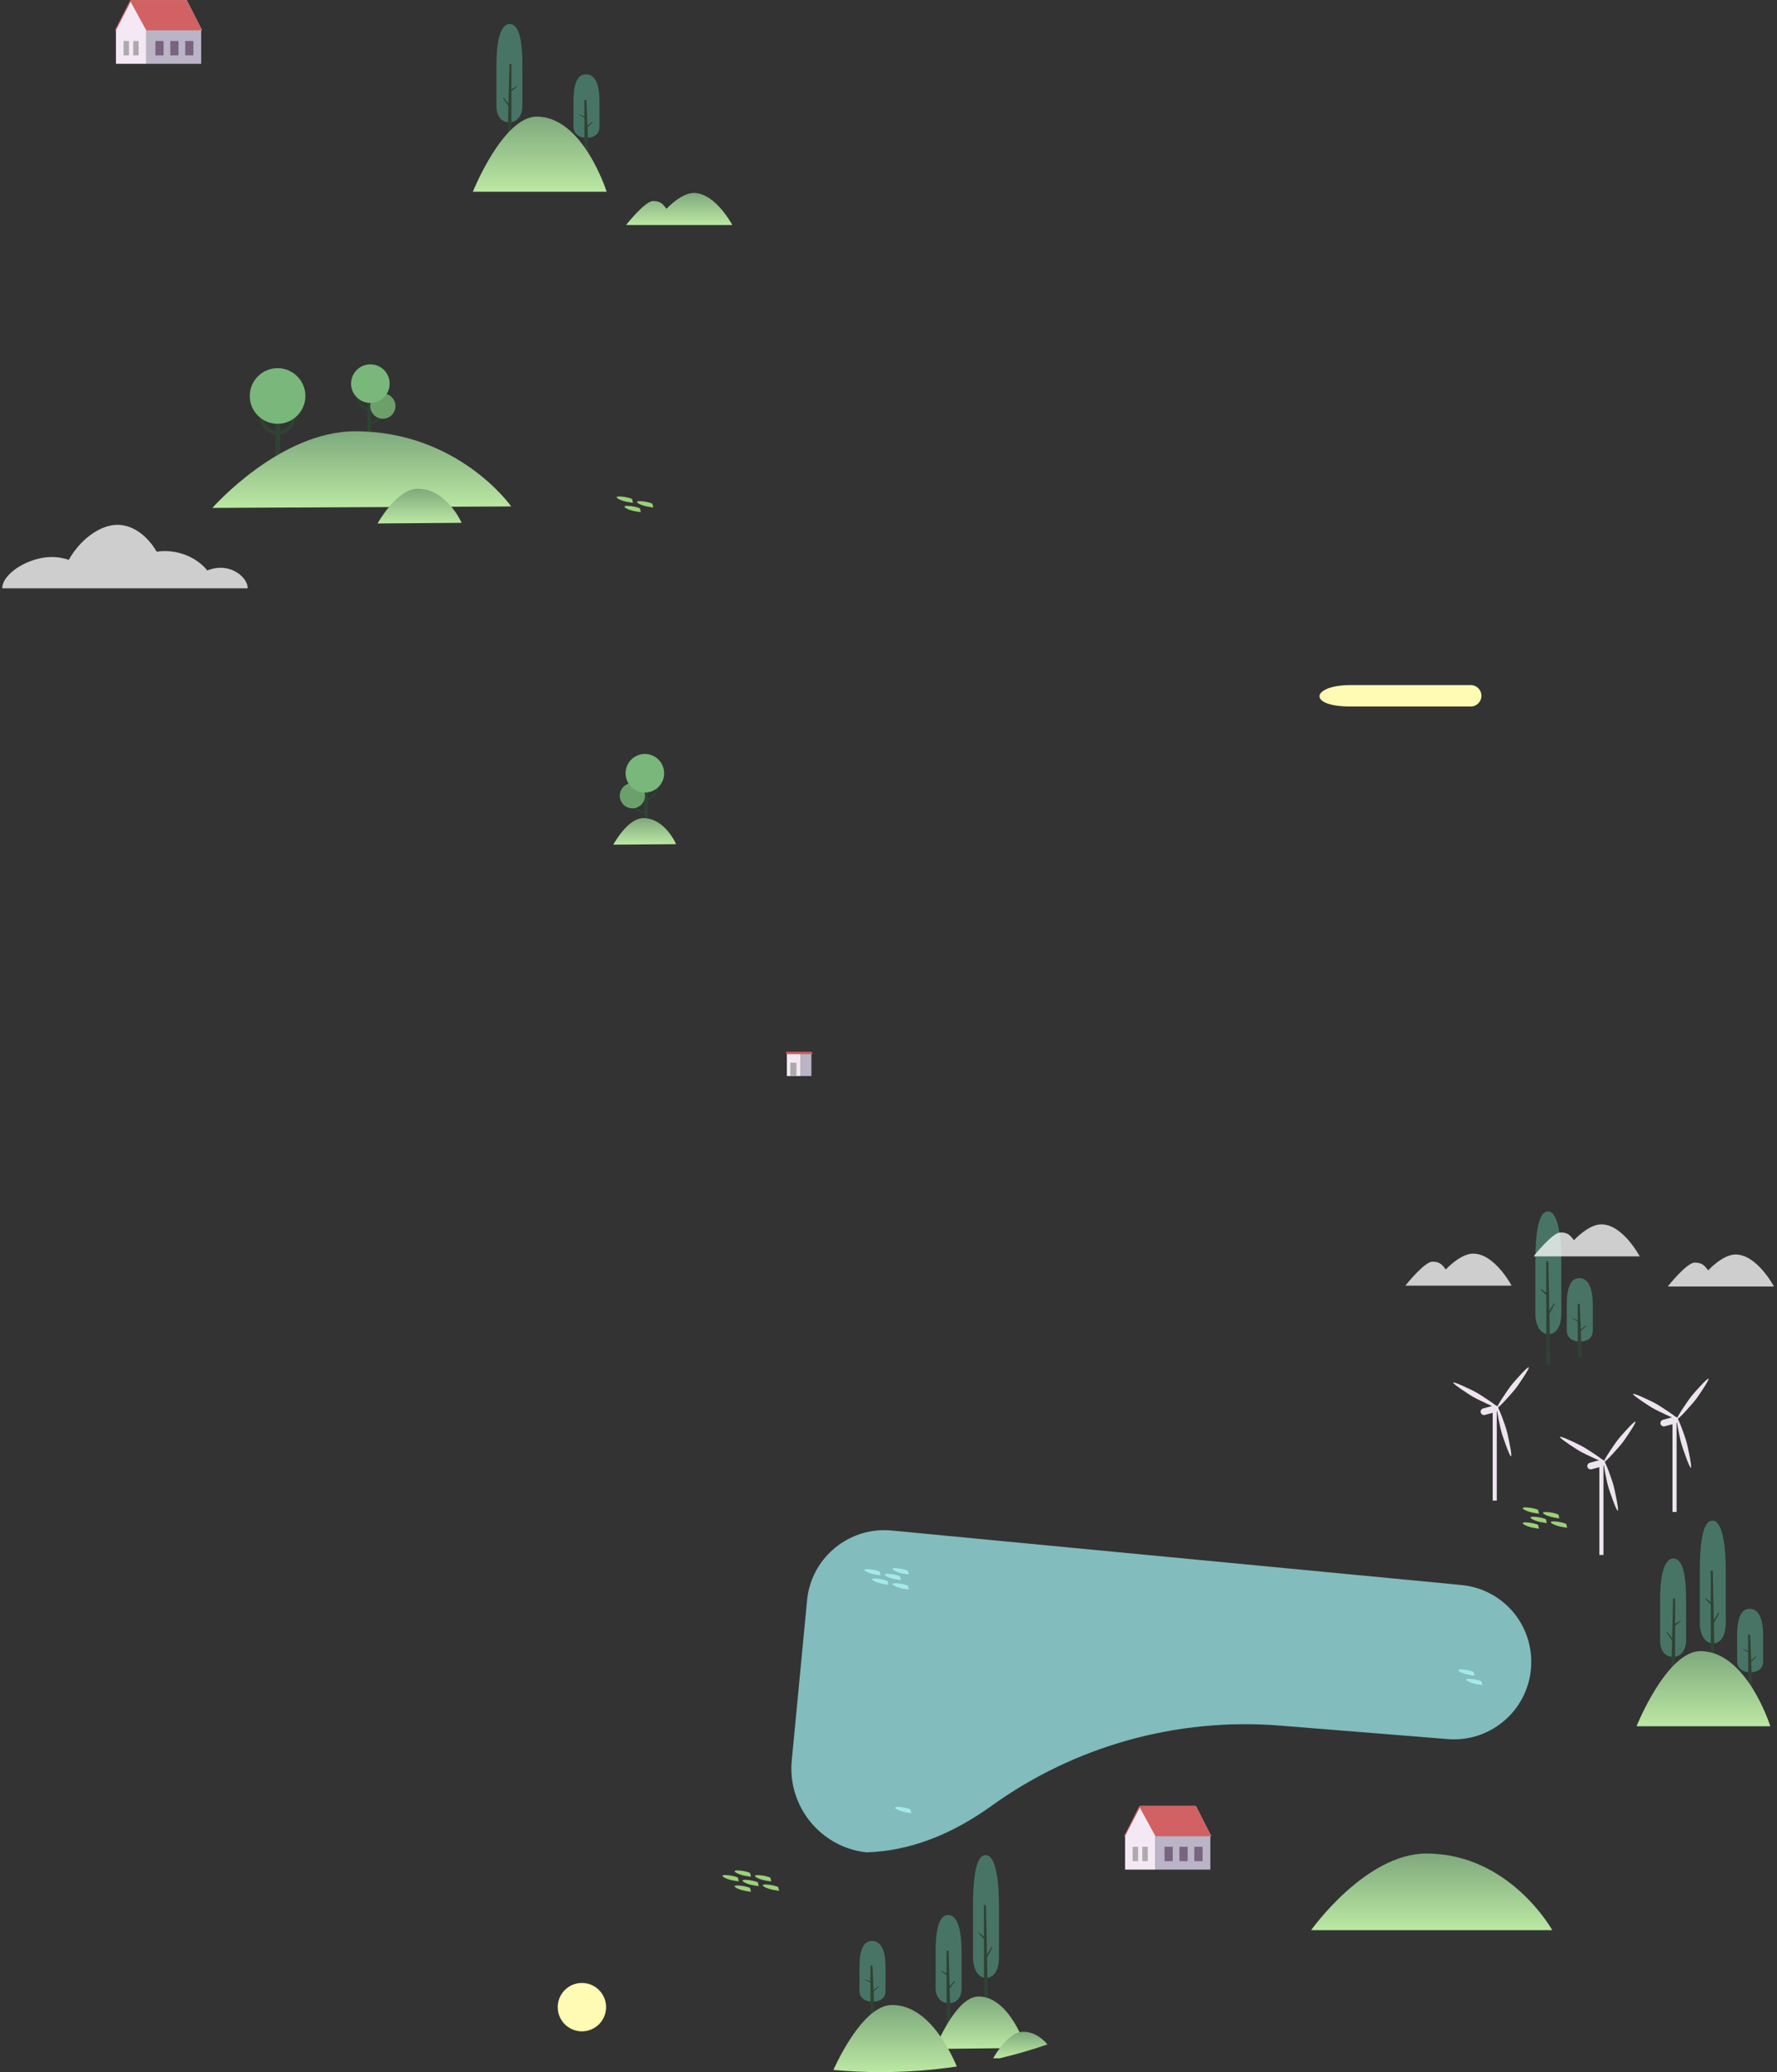 <svg width="277" height="323" viewBox="0 0 277 323" fill="none" xmlns="http://www.w3.org/2000/svg">
<rect x="0" y="0" width="277" height="323" fill="#333333" stroke="none"/>
<path d="M238.694 259.051C238.694 259.427 238.675 259.822 238.639 260.218C238.332 263.424 236.795 266.318 234.315 268.368C231.831 270.418 228.698 271.379 225.496 271.072L199.476 268.983C183.487 267.702 167.53 272.15 154.538 281.512C151.547 283.662 148.493 285.359 145.455 286.551C142.002 287.91 138.502 288.648 135.047 288.743C127.938 287.955 122.737 281.576 123.419 274.429L125.811 249.411L125.825 249.288C126.482 243.138 131.739 238.52 137.809 238.52C138.188 238.52 138.569 238.536 138.95 238.573L227.788 247.068C234.005 247.664 238.694 252.814 238.694 259.051Z" fill="#82BCBC"/>
<path d="M229.258 110.131H210.547C203.647 110.131 204.493 106.788 210.547 106.788H229.258C230.18 106.788 230.929 107.538 230.929 108.46C230.929 109.382 230.18 110.131 229.258 110.131Z" fill="#FFFBB4"/>
<path d="M31.363 4.727H22.801V9.944H31.363V4.727Z" fill="#BAB4C6"/>
<path d="M31.496 4.727H22.801L20.409 0.028H29.105L31.496 4.727Z" fill="#F3E8F3"/>
<path d="M20.3 0.028L17.908 4.727H22.801L28.999 0.028" fill="#D16162"/>
<path d="M31.496 4.727H22.801L20.409 0.028H29.105L31.496 4.727Z" fill="#D16162"/>
<path d="M20.37 0.284L18.073 4.727V9.944H22.801V4.727L20.37 0.284Z" fill="#F3E8F3"/>
<path d="M20.108 6.387H19.262V8.626H20.108V6.387Z" fill="#ADAAAD"/>
<path d="M21.612 6.387H20.765V8.626H21.612V6.387Z" fill="#ADAAAD"/>
<path d="M30.149 6.387H28.868V8.626H30.149V6.387Z" fill="#786380"/>
<path d="M27.826 6.387H26.546V8.626H27.826V6.387Z" fill="#786380"/>
<path d="M25.504 6.387H24.223V8.626H25.504V6.387Z" fill="#786380"/>
<path d="M188.667 286.216H180.104V291.433H188.667V286.216Z" fill="#BAB4C6"/>
<path d="M188.803 286.216H180.104L177.713 281.518H186.411L188.803 286.216Z" fill="#F3E8F3"/>
<path d="M177.607 281.518L175.215 286.216H180.104L186.303 281.518" fill="#D16162"/>
<path d="M188.803 286.216H180.104L177.713 281.518H186.411L188.803 286.216Z" fill="#D16162"/>
<path d="M177.674 281.774L175.376 286.216V291.433H180.104V286.216L177.674 281.774Z" fill="#F3E8F3"/>
<path d="M177.412 287.876H176.565V290.116H177.412V287.876Z" fill="#ADAAAD"/>
<path d="M178.915 287.876H178.069V290.116H178.915V287.876Z" fill="#ADAAAD"/>
<path d="M187.455 287.876H186.174V290.116H187.455V287.876Z" fill="#786380"/>
<path d="M185.13 287.876H183.849V290.116H185.13V287.876Z" fill="#786380"/>
<path d="M182.808 287.876H181.527V290.116H182.808V287.876Z" fill="#786380"/>
<path opacity="0.76" d="M219.075 200.405H235.629C235.629 200.405 233 195.411 229.637 195.411C227.64 195.411 225.379 197.881 225.379 197.881C224.906 197.355 224.644 196.672 223.277 196.672C222.016 196.672 219.073 200.405 219.073 200.405H219.075Z" fill="white"/>
<path opacity="0.76" d="M259.97 200.544H276.524C276.524 200.544 273.895 195.55 270.532 195.55C268.535 195.55 266.274 198.02 266.274 198.02C265.801 197.494 265.539 196.812 264.172 196.812C262.911 196.812 259.968 200.544 259.968 200.544H259.97Z" fill="white"/>
<path d="M204.376 300.873H241.969C241.969 300.873 235.359 288.952 222.367 288.927C212.847 288.91 204.379 300.873 204.379 300.873H204.376Z" fill="url(#paint0_linear_59_2019)"/>
<path d="M97.593 35.071H114.147C114.147 35.071 111.518 30.077 108.155 30.077C106.158 30.077 103.897 32.547 103.897 32.547C103.424 32.021 103.162 31.338 101.795 31.338C100.534 31.338 97.591 35.071 97.591 35.071H97.593Z" fill="url(#paint1_linear_59_2019)"/>
<path d="M153.694 308.313C154.811 308.313 155.718 307.335 155.718 305.032V297.188C155.718 289.899 154.282 289.174 153.694 289.174C152.984 289.174 151.67 289.601 151.67 297.188V305.032C151.67 307.121 152.575 308.313 153.694 308.313Z" fill="#487466"/>
<path d="M153.368 296.951H153.697L154.025 313.134L153.391 313.014L153.368 296.951Z" fill="#2F4233"/>
<path d="M153.613 302.062L152.53 301.249L152.527 301.394L153.569 302.413" fill="#2F4233"/>
<path d="M154.602 303.455L154.671 303.65L153.691 305.422L153.655 304.993L154.602 303.455Z" fill="#2F4233"/>
<path d="M147.869 312.249C148.986 312.249 149.893 311.547 149.893 309.895V304.266C149.893 299.035 148.457 298.514 147.869 298.514C147.159 298.514 145.845 298.817 145.845 304.266V309.895C145.845 311.393 146.75 312.249 147.869 312.249Z" fill="#487466"/>
<path d="M147.54 304.096H147.869L148.2 315.711L147.566 315.624L147.54 304.096Z" fill="#2F4233"/>
<path d="M147.788 307.764L146.705 307.179L146.702 307.282L147.744 308.015" fill="#2F4233"/>
<path d="M148.777 308.764L148.846 308.903L147.863 310.176L147.83 309.867L148.777 308.764Z" fill="#2F4233"/>
<path d="M136.005 312.017C137.121 312.017 138.029 311.533 138.029 310.396V306.519C138.029 302.915 136.592 302.558 136.005 302.558C135.294 302.558 133.98 302.767 133.98 306.519V310.396C133.98 311.43 134.885 312.017 136.005 312.017Z" fill="#487466"/>
<path d="M135.679 306.402H136.007L136.336 314.399L135.701 314.34L135.679 306.402Z" fill="#2F4233"/>
<path d="M135.924 308.928L134.843 308.524L134.841 308.597L135.882 309.101" fill="#2F4233"/>
<path d="M136.915 309.616L136.982 309.711L136.002 310.588L135.968 310.377L136.915 309.616Z" fill="#2F4233"/>
<path d="M260.803 258.276C259.686 258.276 258.779 257.494 258.779 255.647V249.363C258.779 243.522 260.215 242.943 260.803 242.943C261.513 242.943 262.827 243.283 262.827 249.363V255.647C262.827 257.321 261.922 258.276 260.803 258.276Z" fill="#487466"/>
<path d="M261.129 249.174H260.8L260.471 262.407L261.106 262.042L261.129 249.174Z" fill="#2F4233"/>
<path d="M260.884 253.268L261.967 252.617V252.733L260.925 253.55" fill="#2F4233"/>
<path d="M259.895 254.385L259.826 254.541L260.806 255.962L260.842 255.616L259.895 254.385Z" fill="#2F4233"/>
<path d="M266.99 256.173C268.106 256.173 269.014 255.196 269.014 252.892V245.049C269.014 237.759 267.577 237.035 266.99 237.035C266.28 237.035 264.966 237.461 264.966 245.049V252.892C264.966 254.981 265.871 256.173 266.99 256.173Z" fill="#487466"/>
<path d="M266.664 244.812H266.99L267.321 260.995L266.686 260.875L266.664 244.812Z" fill="#2F4233"/>
<path d="M266.909 249.923L265.826 249.107L265.823 249.252L266.865 250.274" fill="#2F4233"/>
<path d="M267.898 251.316L267.967 251.511L266.987 253.282L266.951 252.853L267.898 251.316Z" fill="#2F4233"/>
<path d="M241.354 207.97C242.47 207.97 243.378 206.992 243.378 204.689V196.845C243.378 189.556 241.941 188.832 241.354 188.832C240.644 188.832 239.329 189.258 239.329 196.845V204.689C239.329 206.778 240.234 207.97 241.354 207.97Z" fill="#487466"/>
<path d="M241.025 196.608H241.354L241.685 212.791L241.05 212.672L241.025 196.608Z" fill="#2F4233"/>
<path d="M241.273 201.719L240.19 200.903L240.187 201.048L241.228 202.07" fill="#2F4233"/>
<path d="M242.261 203.112L242.331 203.307L241.351 205.079L241.315 204.65L242.261 203.112Z" fill="#2F4233"/>
<path d="M272.812 260.677C273.929 260.677 274.836 260.17 274.836 258.981V254.926C274.836 251.157 273.4 250.781 272.812 250.781C272.102 250.781 270.788 251.001 270.788 254.926V258.981C270.788 260.062 271.693 260.677 272.812 260.677Z" fill="#487466"/>
<path d="M272.486 254.803H272.815L273.146 263.173L272.511 263.109L272.486 254.803Z" fill="#2F4233"/>
<path d="M272.734 257.446L271.651 257.026L271.648 257.101L272.69 257.627" fill="#2F4233"/>
<path d="M273.723 258.168L273.792 258.268L272.809 259.184L272.776 258.962L273.723 258.168Z" fill="#2F4233"/>
<path d="M255.103 269.089H275.959C275.959 269.089 272.291 257.396 265.083 257.374C259.8 257.357 255.103 269.089 255.103 269.089Z" fill="url(#paint2_linear_59_2019)"/>
<path d="M79.408 19.077C78.292 19.077 77.384 18.294 77.384 16.448V10.164C77.384 4.323 78.821 3.744 79.408 3.744C80.118 3.744 81.432 4.083 81.432 10.164V16.448C81.432 18.122 80.528 19.077 79.408 19.077Z" fill="#487466"/>
<path d="M79.734 9.975H79.408L79.08 23.208L79.712 22.843L79.734 9.975Z" fill="#2F4233"/>
<path d="M79.489 14.069L80.572 13.417L80.575 13.534L79.533 14.35" fill="#2F4233"/>
<path d="M78.5 15.186L78.431 15.342L79.411 16.762L79.447 16.417L78.5 15.186Z" fill="#2F4233"/>
<path d="M91.42 21.478C92.537 21.478 93.444 20.971 93.444 19.782V15.726C93.444 11.958 92.008 11.582 91.42 11.582C90.71 11.582 89.396 11.802 89.396 15.726V19.782C89.396 20.863 90.301 21.478 91.42 21.478Z" fill="#487466"/>
<path d="M91.092 15.604H91.42L91.751 23.974L91.117 23.91L91.092 15.604Z" fill="#2F4233"/>
<path d="M91.339 18.247L90.256 17.826L90.254 17.902L91.295 18.428" fill="#2F4233"/>
<path d="M92.328 18.968L92.397 19.069L91.415 19.985L91.381 19.762L92.328 18.968Z" fill="#2F4233"/>
<path d="M73.708 29.89H94.564C94.564 29.89 90.897 18.197 83.688 18.175C78.406 18.158 73.708 29.89 73.708 29.89Z" fill="url(#paint3_linear_59_2019)"/>
<path d="M246.257 209.131C247.374 209.131 248.281 208.624 248.281 207.435V203.379C248.281 199.611 246.844 199.235 246.257 199.235C245.547 199.235 244.233 199.455 244.233 203.379V207.435C244.233 208.516 245.138 209.131 246.257 209.131Z" fill="#487466"/>
<path d="M245.928 203.257H246.257L246.588 211.624L245.953 211.563L245.928 203.257Z" fill="#2F4233"/>
<path d="M246.176 205.9L245.093 205.48L245.09 205.555L246.132 206.081L246.176 205.9Z" fill="#2F4233"/>
<path d="M247.165 206.622L247.234 206.719L246.254 207.638L246.218 207.415L247.165 206.622Z" fill="#2F4233"/>
<path d="M100.982 122.802H100.45V128.461H100.982V122.802Z" fill="#2F4233"/>
<path d="M100.676 126.799C99.42 126.799 98.398 125.776 98.398 124.52C98.398 123.264 99.42 122.242 100.676 122.242V122.492C99.559 122.492 98.648 123.403 98.648 124.52C98.648 125.637 99.559 126.548 100.676 126.548V126.799Z" fill="#2F4233"/>
<path d="M98.576 126.005C99.662 126.005 100.542 125.124 100.542 124.038C100.542 122.952 99.662 122.072 98.576 122.072C97.49 122.072 96.61 122.952 96.61 124.038C96.61 125.124 97.49 126.005 98.576 126.005Z" fill="#6BA06B"/>
<path d="M100.6 124.774L100.573 124.526C101.597 124.409 102.369 123.545 102.369 122.512H102.619C102.619 123.673 101.75 124.645 100.6 124.776V124.774Z" fill="#2F4233"/>
<path d="M100.523 123.545C102.183 123.545 103.53 122.198 103.53 120.537C103.53 118.876 102.183 117.529 100.523 117.529C98.862 117.529 97.515 118.876 97.515 120.537C97.515 122.198 98.862 123.545 100.523 123.545Z" fill="#79B77B"/>
<path opacity="0.76" d="M34.392 88.502C33.699 88.502 32.978 88.661 32.307 88.92C30.97 87.224 28.475 85.901 25.694 85.901C25.273 85.901 24.847 85.934 24.421 85.993C23.012 83.578 20.773 81.809 18.306 81.809C15.486 81.809 12.398 84.246 10.719 87.274C9.903 86.99 9.007 86.823 8.071 86.823C4.465 86.823 0.352 89.41 0.352 91.706H38.611C38.611 90.199 36.675 88.5 34.392 88.5V88.502Z" fill="white"/>
<path opacity="0.76" d="M239.048 195.845H255.602C255.602 195.845 252.973 190.851 249.609 190.851C247.613 190.851 245.352 193.322 245.352 193.322C244.879 192.795 244.617 192.113 243.25 192.113C241.988 192.113 239.045 195.845 239.045 195.845H239.048Z" fill="white"/>
<path d="M90.707 316.644C92.79 316.644 94.478 314.955 94.478 312.872C94.478 310.79 92.79 309.101 90.707 309.101C88.625 309.101 86.937 310.79 86.937 312.872C86.937 314.955 88.625 316.644 90.707 316.644Z" fill="#FFFBB4"/>
<path d="M249.949 228.008H249.309V242.38H249.949V228.008Z" fill="#EEE4EF"/>
<path d="M249.546 227.551L247.82 228.017C247.541 228.092 247.375 228.38 247.451 228.659C247.526 228.938 247.813 229.103 248.092 229.028L249.818 228.562C250.098 228.487 250.263 228.2 250.188 227.921C250.112 227.641 249.825 227.476 249.546 227.551Z" fill="#EEE4EF"/>
<path d="M246.594 226.389L246.082 226.103C245.831 225.96 243.052 224.181 243.166 223.98C243.28 223.78 246.243 225.231 246.494 225.373L247.006 225.66C247.257 225.802 250.233 227.693 250.119 227.894C250.005 228.094 246.847 226.531 246.594 226.389Z" fill="#EEE4EF"/>
<path d="M252.032 224.635L252.394 224.172C252.572 223.944 254.744 221.462 254.928 221.604C255.111 221.746 253.232 224.462 253.057 224.688L252.695 225.15C252.516 225.378 250.205 228.038 250.022 227.896C249.838 227.754 251.854 224.863 252.032 224.635Z" fill="#EEE4EF"/>
<path d="M250.751 231.927L250.592 231.361C250.514 231.083 249.807 227.86 250.03 227.796C250.253 227.735 251.319 230.857 251.397 231.136L251.556 231.701C251.634 231.98 252.399 235.42 252.177 235.484C251.954 235.545 250.826 232.205 250.748 231.927H250.751Z" fill="#EEE4EF"/>
<path d="M261.349 221.312H260.708V235.684H261.349V221.312Z" fill="#EEE4EF"/>
<path d="M260.945 220.855L259.219 221.321C258.94 221.396 258.775 221.684 258.85 221.963C258.925 222.242 259.213 222.407 259.492 222.332L261.218 221.867C261.497 221.791 261.662 221.504 261.587 221.225C261.512 220.946 261.224 220.78 260.945 220.855Z" fill="#EEE4EF"/>
<path d="M257.993 219.696L257.481 219.409C257.23 219.267 254.452 217.487 254.566 217.287C254.68 217.086 257.642 218.538 257.893 218.68L258.405 218.966C258.656 219.108 261.633 221 261.518 221.2C261.404 221.401 258.247 219.838 257.993 219.696Z" fill="#EEE4EF"/>
<path d="M263.431 217.939L263.793 217.476C263.971 217.248 266.143 214.766 266.327 214.908C266.511 215.05 264.631 217.766 264.456 217.992L264.094 218.454C263.916 218.682 261.605 221.342 261.421 221.2C261.237 221.058 263.253 218.167 263.431 217.939Z" fill="#EEE4EF"/>
<path d="M262.15 225.231L261.992 224.665C261.914 224.387 261.207 221.164 261.429 221.1C261.652 221.039 262.719 224.161 262.796 224.44L262.955 225.005C263.033 225.284 263.799 228.724 263.576 228.788C263.353 228.849 262.226 225.509 262.148 225.231H262.15Z" fill="#EEE4EF"/>
<path d="M233.32 219.543H232.68V233.916H233.32V219.543Z" fill="#EEE4EF"/>
<path d="M232.916 219.082L231.19 219.548C230.911 219.623 230.746 219.911 230.821 220.19C230.897 220.469 231.184 220.634 231.463 220.559L233.189 220.094C233.468 220.018 233.633 219.731 233.558 219.452C233.483 219.172 233.196 219.007 232.916 219.082Z" fill="#EEE4EF"/>
<path d="M229.962 217.927L229.45 217.641C229.2 217.499 226.421 215.719 226.535 215.518C226.649 215.318 229.612 216.769 229.862 216.911L230.375 217.198C230.625 217.34 233.602 219.231 233.488 219.432C233.373 219.632 230.216 218.07 229.962 217.927Z" fill="#EEE4EF"/>
<path d="M235.4 216.17L235.762 215.708C235.941 215.479 238.112 212.997 238.296 213.139C238.48 213.281 236.601 215.997 236.425 216.223L236.063 216.685C235.885 216.914 233.574 219.574 233.39 219.432C233.206 219.29 235.222 216.398 235.4 216.17Z" fill="#EEE4EF"/>
<path d="M234.12 223.462L233.961 222.897C233.883 222.618 233.176 219.395 233.398 219.331C233.621 219.27 234.688 222.392 234.766 222.671L234.924 223.236C235.002 223.515 235.768 226.955 235.545 227.019C235.322 227.08 234.195 223.741 234.117 223.462H234.12Z" fill="#EEE4EF"/>
<path d="M57.275 67.729H57.806V62.069H57.275V67.729Z" fill="#2F4233"/>
<path d="M57.581 66.066C58.837 66.066 59.859 65.044 59.859 63.788C59.859 62.532 58.837 61.51 57.581 61.51V61.76C58.698 61.76 59.608 62.671 59.608 63.788C59.608 64.905 58.698 65.816 57.581 65.816V66.066Z" fill="#2F4233"/>
<path d="M59.68 65.272C60.766 65.272 61.646 64.392 61.646 63.306C61.646 62.22 60.766 61.34 59.68 61.34C58.595 61.34 57.715 62.22 57.715 63.306C57.715 64.392 58.595 65.272 59.68 65.272Z" fill="#6BA06B"/>
<path d="M57.656 64.041L57.684 63.794C56.659 63.676 55.888 62.813 55.888 61.78H55.638C55.638 62.941 56.506 63.913 57.656 64.044V64.041Z" fill="#2F4233"/>
<path d="M57.734 62.81C59.395 62.81 60.741 61.463 60.741 59.802C60.741 58.141 59.395 56.794 57.734 56.794C56.073 56.794 54.727 58.141 54.727 59.802C54.727 61.463 56.073 62.81 57.734 62.81Z" fill="#79B77B"/>
<path d="M43.664 64.899H42.924V71.935H43.664V64.899Z" fill="#2F4233"/>
<path d="M43.269 67.751C41.751 67.751 40.515 66.515 40.515 64.997C40.515 63.479 41.751 62.242 43.269 62.242C44.786 62.242 46.023 63.479 46.023 64.997C46.023 66.515 44.786 67.751 43.269 67.751ZM43.269 62.802C42.058 62.802 41.072 63.788 41.072 64.999C41.072 66.211 42.058 67.197 43.269 67.197C44.48 67.197 45.466 66.211 45.466 64.999C45.466 63.788 44.48 62.802 43.269 62.802Z" fill="#2F4233"/>
<path d="M43.269 66.064C45.663 66.064 47.604 64.122 47.604 61.727C47.604 59.332 45.663 57.39 43.269 57.39C40.875 57.39 38.934 59.332 38.934 61.727C38.934 64.122 40.875 66.064 43.269 66.064Z" fill="#79B77B"/>
<path d="M33.103 79.171L79.686 78.943C79.686 78.943 71.498 67.25 55.395 67.228C43.597 67.211 33.106 79.174 33.106 79.174L33.103 79.171Z" fill="url(#paint4_linear_59_2019)"/>
<path d="M58.862 81.597L71.957 81.495C71.957 81.495 69.654 76.2 65.127 76.188C61.81 76.18 58.859 81.6 58.859 81.6L58.862 81.597Z" fill="url(#paint5_linear_59_2019)"/>
<path d="M95.602 131.665L105.39 131.587C105.39 131.587 103.669 127.539 100.286 127.531C97.808 127.526 95.602 131.667 95.602 131.667V131.665Z" fill="url(#paint6_linear_59_2019)"/>
<path d="M145.733 319.39L159.942 319.234C159.942 319.234 157.445 311.226 152.533 311.212C148.935 311.201 145.733 319.393 145.733 319.393V319.39Z" fill="url(#paint7_linear_59_2019)"/>
<path d="M163.281 318.685C160.856 319.518 158.38 320.237 155.855 320.836L154.822 320.844C154.822 320.844 155.209 320.12 155.838 319.276C156.598 318.262 157.709 317.076 158.932 316.778C159.121 316.733 159.313 316.708 159.505 316.708C161.165 316.711 162.429 317.688 163.281 318.685Z" fill="url(#paint8_linear_59_2019)"/>
<path d="M149.153 322.125C145.279 322.702 141.314 323 137.28 323C134.793 323 132.332 322.886 129.901 322.663C131.455 319.318 135.105 312.519 139.087 312.533C142.3 312.544 144.809 314.872 146.605 317.449C147.045 318.084 147.446 318.736 147.799 319.368C148.359 320.365 148.81 321.326 149.153 322.125Z" fill="url(#paint9_linear_59_2019)"/>
<path d="M141.919 282.038C141.094 281.665 138.925 281.44 139.674 281.963C140.423 282.487 142.069 282.637 142.069 282.637L141.919 282.038Z" fill="#A4EAE8"/>
<path d="M229.717 260.608C228.893 260.235 226.724 260.009 227.473 260.533C228.222 261.056 229.868 261.207 229.868 261.207L229.717 260.608Z" fill="#A4EAE8"/>
<path d="M230.934 262.07C230.11 261.697 227.941 261.471 228.69 261.995C229.439 262.518 231.085 262.669 231.085 262.669L230.934 262.07Z" fill="#A4EAE8"/>
<path d="M137.127 244.973C136.302 244.6 134.133 244.375 134.882 244.898C135.631 245.422 137.277 245.572 137.277 245.572L137.127 244.973Z" fill="#A4EAE8"/>
<path d="M138.343 246.436C137.519 246.063 135.35 245.837 136.099 246.361C136.848 246.884 138.494 247.035 138.494 247.035L138.343 246.436Z" fill="#A4EAE8"/>
<path d="M140.295 245.706C139.471 245.333 137.302 245.107 138.051 245.631C138.8 246.154 140.446 246.305 140.446 246.305L140.295 245.706Z" fill="#A4EAE8"/>
<path d="M141.512 247.168C140.688 246.795 138.519 246.569 139.268 247.093C140.017 247.617 141.662 247.767 141.662 247.767L141.512 247.168Z" fill="#A4EAE8"/>
<path d="M141.512 244.829C140.688 244.455 138.519 244.23 139.268 244.753C140.017 245.277 141.662 245.427 141.662 245.427L141.512 244.829Z" fill="#A4EAE8"/>
<path d="M239.753 237.687C238.928 237.314 236.759 237.088 237.508 237.612C238.257 238.135 239.903 238.286 239.903 238.286L239.753 237.687Z" fill="#9CD179"/>
<path d="M239.753 235.347C238.928 234.974 236.759 234.748 237.508 235.272C238.257 235.796 239.903 235.946 239.903 235.946L239.753 235.347Z" fill="#9CD179"/>
<path d="M240.972 236.81C240.148 236.436 237.979 236.211 238.728 236.734C239.477 237.258 241.122 237.408 241.122 237.408L240.972 236.81Z" fill="#9CD179"/>
<path d="M242.921 236.077C242.097 235.704 239.928 235.478 240.677 236.002C241.426 236.525 243.072 236.676 243.072 236.676L242.921 236.077Z" fill="#9CD179"/>
<path d="M244.138 237.539C243.314 237.166 241.145 236.94 241.894 237.464C242.643 237.988 244.288 238.138 244.288 238.138L244.138 237.539Z" fill="#9CD179"/>
<path d="M115.015 292.665C114.191 292.291 112.022 292.066 112.771 292.589C113.52 293.113 115.166 293.263 115.166 293.263L115.015 292.665Z" fill="#9CD179"/>
<path d="M116.912 294.286C116.087 293.912 113.918 293.687 114.667 294.21C115.416 294.734 117.062 294.885 117.062 294.885L116.912 294.286Z" fill="#9CD179"/>
<path d="M116.912 291.943C116.087 291.57 113.918 291.344 114.667 291.868C115.416 292.392 117.062 292.542 117.062 292.542L116.912 291.943Z" fill="#9CD179"/>
<path d="M118.128 293.408C117.304 293.035 115.135 292.809 115.884 293.333C116.633 293.857 118.279 294.007 118.279 294.007L118.128 293.408Z" fill="#9CD179"/>
<path d="M120.078 292.676C119.253 292.302 117.084 292.077 117.833 292.6C118.582 293.124 120.228 293.275 120.228 293.275L120.078 292.676Z" fill="#9CD179"/>
<path d="M121.297 294.138C120.473 293.765 118.304 293.539 119.053 294.063C119.802 294.586 121.447 294.737 121.447 294.737L121.297 294.138Z" fill="#9CD179"/>
<path d="M98.52 77.773C97.696 77.4 95.527 77.174 96.276 77.698C97.025 78.222 98.671 78.372 98.671 78.372L98.52 77.773Z" fill="#9CD179"/>
<path d="M99.74 79.236C98.916 78.862 96.747 78.637 97.496 79.16C98.245 79.684 99.89 79.834 99.89 79.834L99.74 79.236Z" fill="#9CD179"/>
<path d="M101.689 78.506C100.865 78.132 98.696 77.907 99.445 78.431C100.194 78.954 101.84 79.105 101.84 79.105L101.689 78.506Z" fill="#9CD179"/>
<path d="M126.482 164.128H124.808V167.73H126.482V164.128Z" fill="#BAB4C6"/>
<path d="M124.808 164.128H122.656V167.73H124.808V164.128Z" fill="#F3E8F3"/>
<path d="M124.151 165.654H123.196V167.718H124.151V165.654Z" fill="#ADAAAD"/>
<path d="M126.588 163.95H122.556V164.334H126.588V163.95Z" fill="#D16162"/>
<defs>
<linearGradient id="paint0_linear_59_2019" x1="223.174" y1="300.873" x2="223.174" y2="288.927" gradientUnits="userSpaceOnUse">
<stop stop-color="#BBE8A3"/>
<stop offset="1" stop-color="#7EA97C"/>
</linearGradient>
<linearGradient id="paint1_linear_59_2019" x1="105.869" y1="35.071" x2="105.869" y2="30.077" gradientUnits="userSpaceOnUse">
<stop stop-color="#BBE8A3"/>
<stop offset="1" stop-color="#7EA97C"/>
</linearGradient>
<linearGradient id="paint2_linear_59_2019" x1="265.531" y1="269.089" x2="265.531" y2="257.371" gradientUnits="userSpaceOnUse">
<stop stop-color="#BBE8A3"/>
<stop offset="1" stop-color="#7EA97C"/>
</linearGradient>
<linearGradient id="paint3_linear_59_2019" x1="84.136" y1="29.89" x2="84.136" y2="18.172" gradientUnits="userSpaceOnUse">
<stop stop-color="#BBE8A3"/>
<stop offset="1" stop-color="#7EA97C"/>
</linearGradient>
<linearGradient id="paint4_linear_59_2019" x1="56.395" y1="79.171" x2="56.395" y2="67.225" gradientUnits="userSpaceOnUse">
<stop stop-color="#BBE8A3"/>
<stop offset="1" stop-color="#7EA97C"/>
</linearGradient>
<linearGradient id="paint5_linear_59_2019" x1="65.411" y1="81.598" x2="65.411" y2="76.186" gradientUnits="userSpaceOnUse">
<stop stop-color="#BBE8A3"/>
<stop offset="1" stop-color="#7EA97C"/>
</linearGradient>
<linearGradient id="paint6_linear_59_2019" x1="100.495" y1="131.665" x2="100.495" y2="127.528" gradientUnits="userSpaceOnUse">
<stop stop-color="#BBE8A3"/>
<stop offset="1" stop-color="#7EA97C"/>
</linearGradient>
<linearGradient id="paint7_linear_59_2019" x1="152.839" y1="319.39" x2="152.839" y2="311.21" gradientUnits="userSpaceOnUse">
<stop stop-color="#BBE8A3"/>
<stop offset="1" stop-color="#7EA97C"/>
</linearGradient>
<linearGradient id="paint8_linear_59_2019" x1="159.051" y1="320.844" x2="159.051" y2="316.708" gradientUnits="userSpaceOnUse">
<stop stop-color="#BBE8A3"/>
<stop offset="1" stop-color="#7EA97C"/>
</linearGradient>
<linearGradient id="paint9_linear_59_2019" x1="139.527" y1="323" x2="139.527" y2="312.533" gradientUnits="userSpaceOnUse">
<stop stop-color="#BBE8A3"/>
<stop offset="1" stop-color="#7EA97C"/>
</linearGradient>
</defs>
</svg>
